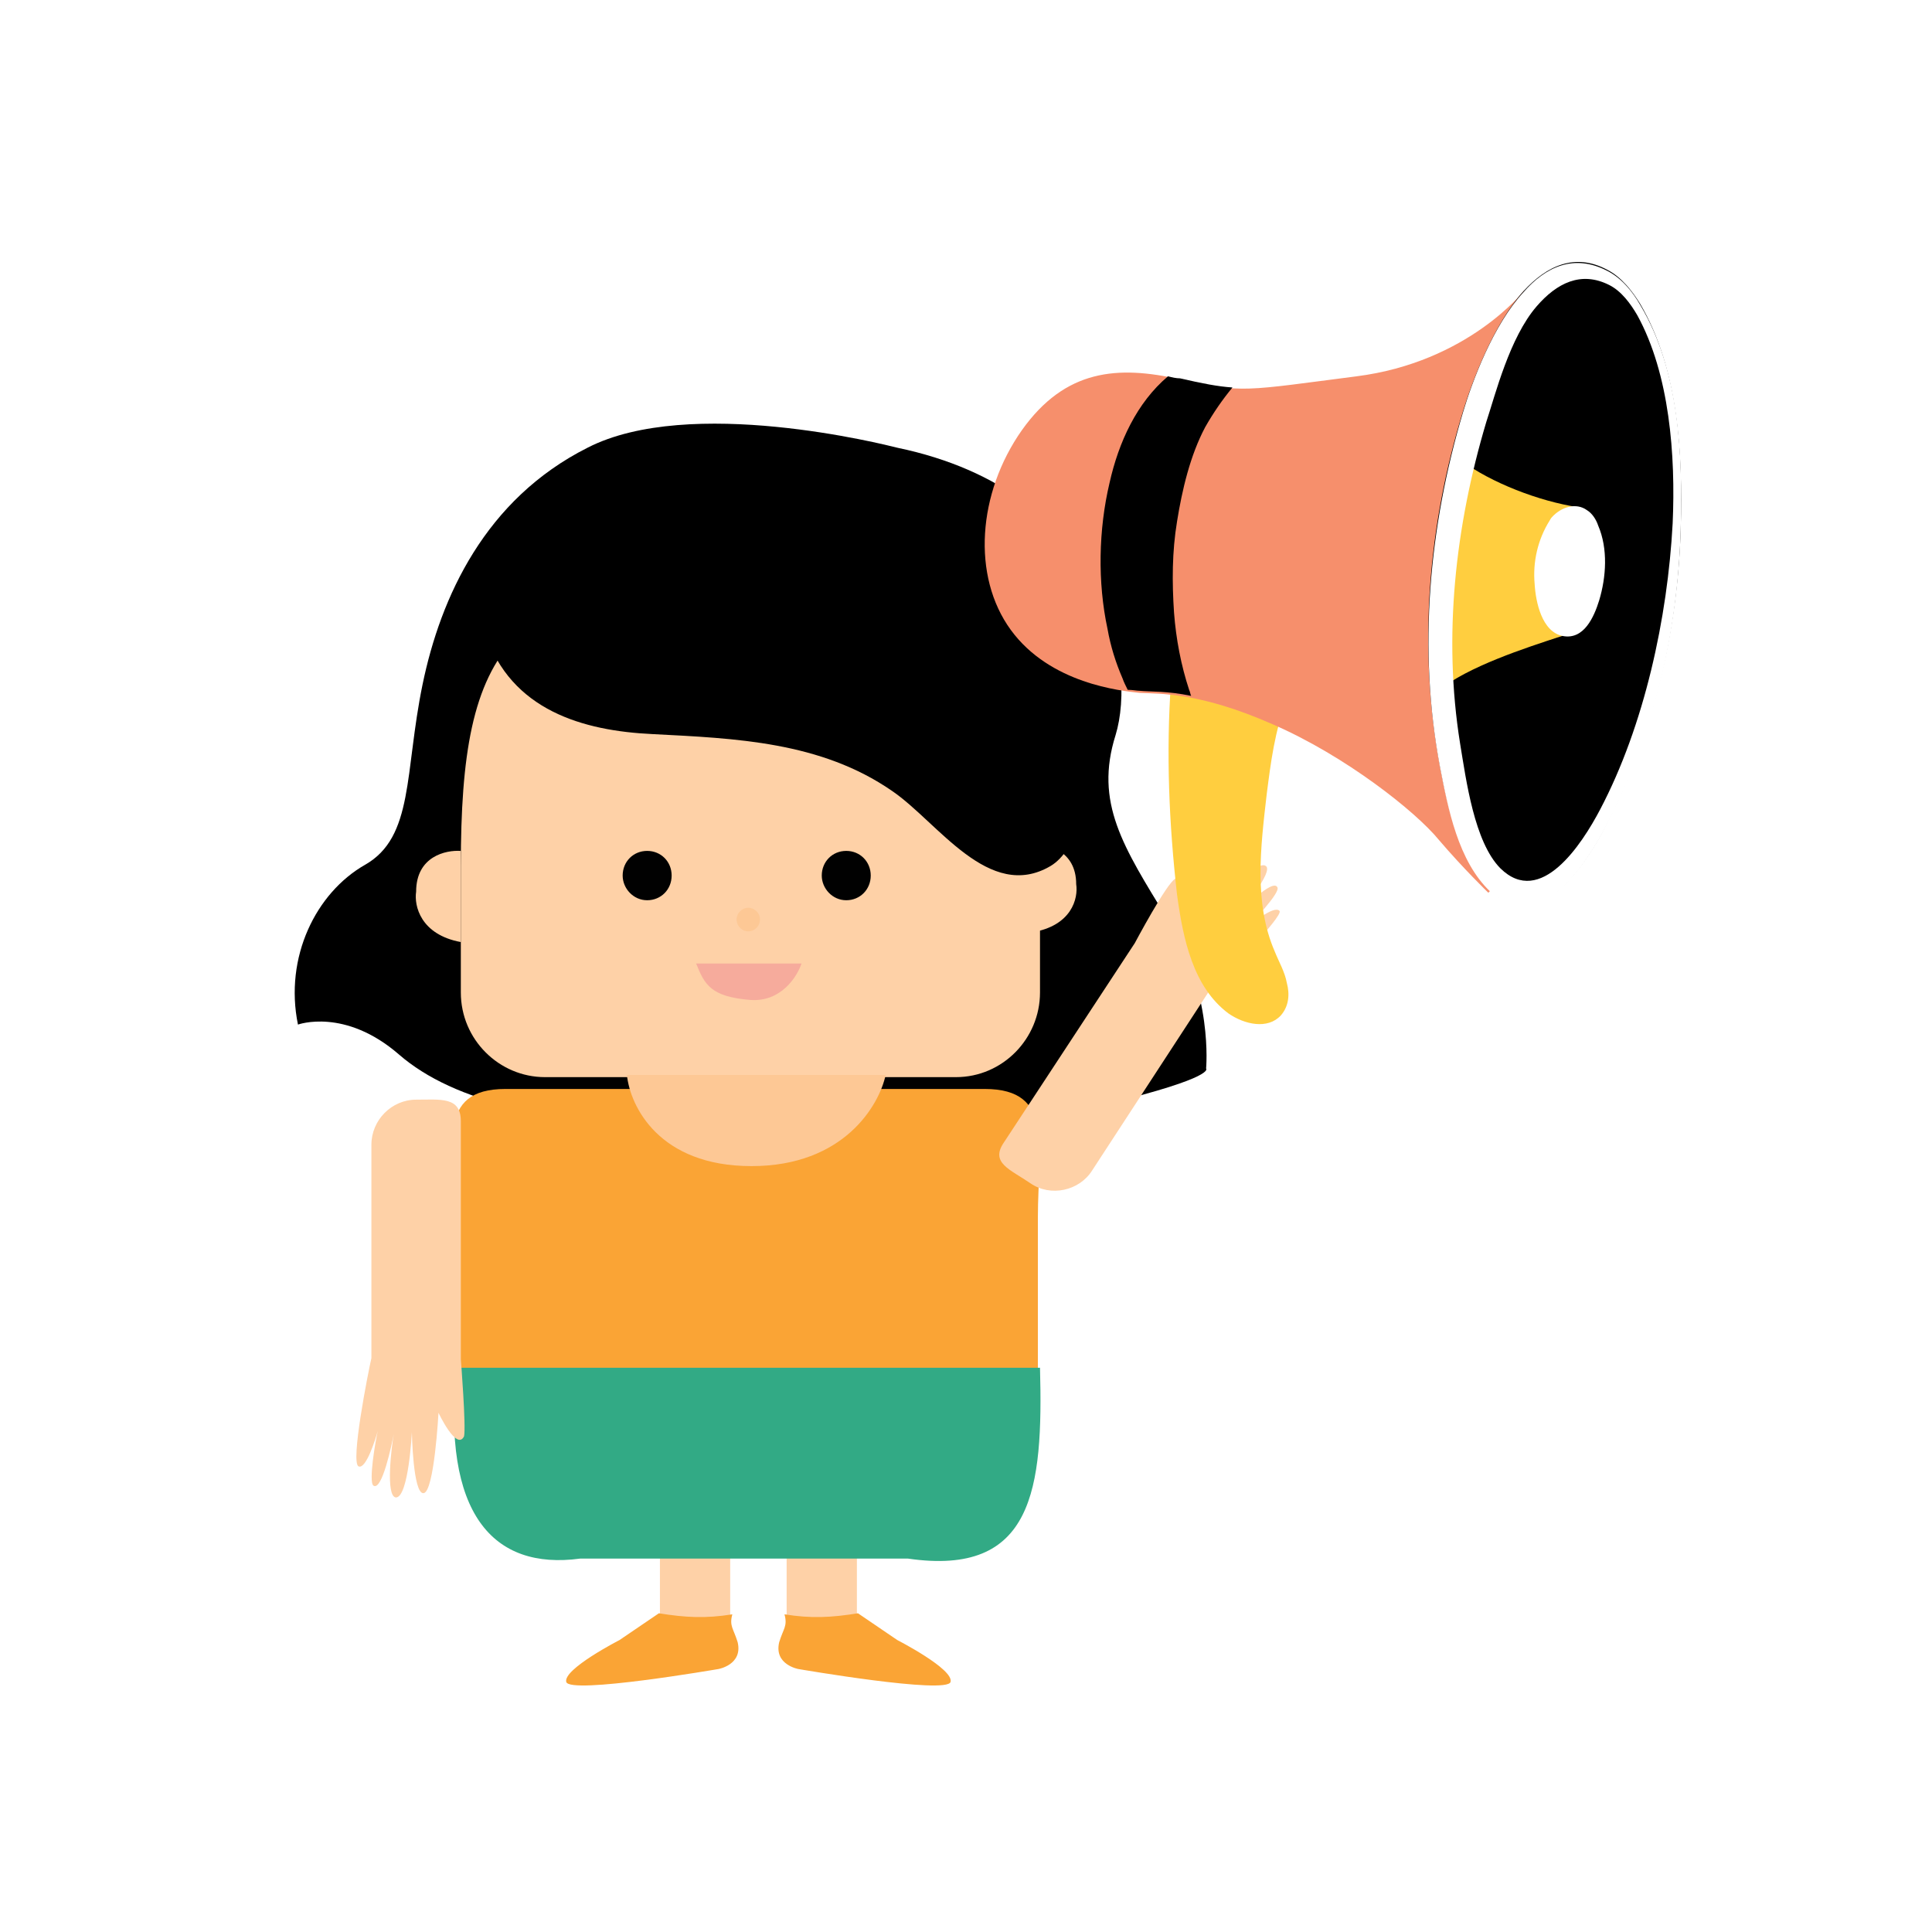 <svg width="59" height="59" viewBox="0 0 59 59" fill="none" xmlns="http://www.w3.org/2000/svg">
<rect width="59" height="59" fill="white"/>
<path d="M27.403 13.673C27.013 13.575 21.064 12.069 17.942 13.673C14.821 15.245 13.456 18.224 12.903 20.909C12.35 23.594 12.643 25.559 11.147 26.41C9.652 27.262 8.676 29.226 9.099 31.289C9.099 31.289 10.53 30.765 12.188 32.206C13.846 33.647 16.967 34.432 21.161 34.17C25.355 33.909 30.46 34.531 33.808 33.712C37.157 32.894 36.832 32.632 36.832 32.632C36.832 32.632 37.059 30.307 35.661 28.08C34.296 25.854 33.418 24.511 34.068 22.448C34.719 20.32 33.841 15.015 27.403 13.673Z" fill="black"/>
<path d="M27.794 46.811H17.78C15.634 46.811 13.878 45.043 13.878 42.882V37.184C13.878 35.023 13.293 33.255 15.439 33.255H30.069C32.215 33.255 31.695 35.023 31.695 37.184V42.882C31.695 45.043 29.939 46.811 27.794 46.811Z" fill="#FAA435"/>
<path d="M22.299 46.745H20.153V49.692H22.299V46.745Z" fill="#FED1A7"/>
<path d="M22.364 49.299C21.551 49.43 20.933 49.398 20.121 49.267L18.918 50.085C18.918 50.085 17.195 50.969 17.292 51.362C17.39 51.755 21.941 50.969 21.941 50.969C21.941 50.969 22.689 50.838 22.527 50.151C22.397 49.725 22.267 49.66 22.364 49.299Z" fill="#FAA435"/>
<path d="M26.168 46.745H24.022V49.692H26.168V46.745Z" fill="#FED1A7"/>
<path d="M23.957 49.299C24.77 49.43 25.388 49.398 26.201 49.267L27.403 50.085C27.403 50.085 29.127 50.969 29.029 51.362C28.931 51.755 24.38 50.969 24.38 50.969C24.38 50.969 23.632 50.838 23.795 50.151C23.925 49.725 24.055 49.66 23.957 49.299Z" fill="#FAA435"/>
<path d="M31.76 41.769H13.943C13.488 46.222 15.049 47.957 17.715 47.597H27.729C31.565 48.154 31.858 45.469 31.76 41.769Z" fill="#32AA85"/>
<path d="M14.073 41.506V34.237C14.073 33.484 13.456 33.582 12.708 33.582C11.96 33.582 11.342 34.205 11.342 34.958V41.474C11.245 41.899 10.692 44.682 10.952 44.781C11.18 44.879 11.473 43.929 11.537 43.7C11.473 43.962 11.245 45.272 11.407 45.37C11.668 45.534 11.96 44.126 12.025 43.798C11.96 44.159 11.765 45.697 12.09 45.73C12.48 45.73 12.578 43.733 12.578 43.733C12.578 43.733 12.61 45.632 12.935 45.599C13.261 45.566 13.391 43.144 13.391 43.144C13.391 43.144 13.943 44.322 14.171 43.864C14.236 43.569 14.073 41.506 14.073 41.506Z" fill="#FED1A7"/>
<path d="M39.075 27.819C38.913 27.623 38.165 28.245 38.002 28.409C38.197 28.212 39.108 27.263 39.01 27.099C38.88 26.804 37.872 27.819 37.645 28.081C37.905 27.819 38.913 26.608 38.653 26.444C38.328 26.215 37.157 27.852 37.157 27.852C37.157 27.852 38.165 26.248 37.872 26.084C37.58 25.92 36.149 27.885 36.149 27.885C36.149 27.885 36.312 26.575 35.889 26.837C35.629 26.968 34.654 28.802 34.654 28.802L30.655 34.892C30.232 35.514 30.85 35.711 31.468 36.136C32.085 36.562 32.963 36.365 33.353 35.743L36.897 30.308C37.222 29.98 39.205 27.983 39.075 27.819Z" fill="#FED1A7"/>
<path d="M23.177 17.57C15.471 17.57 14.073 19.699 14.073 26.444V30.308C14.073 31.748 15.244 32.894 16.642 32.894H29.192C30.622 32.894 31.76 31.716 31.76 30.308V26.444C31.825 17.57 28.151 17.57 23.177 17.57Z" fill="#FED1A7"/>
<path d="M19.763 27.492C20.186 27.492 20.511 27.164 20.511 26.738C20.511 26.313 20.186 25.985 19.763 25.985C19.34 25.985 19.015 26.313 19.015 26.738C19.015 27.131 19.34 27.492 19.763 27.492Z" fill="#010101"/>
<path d="M32.865 27.001C32.865 25.953 31.955 25.757 31.5 25.789V28.474C32.735 28.278 32.931 27.427 32.865 27.001Z" fill="#FED1A7"/>
<path d="M12.708 27.23C12.708 26.149 13.618 25.953 14.073 25.986V28.769C12.838 28.54 12.643 27.656 12.708 27.23Z" fill="#FED1A7"/>
<path d="M25.843 27.492C26.265 27.492 26.591 27.164 26.591 26.738C26.591 26.313 26.265 25.985 25.843 25.985C25.42 25.985 25.095 26.313 25.095 26.738C25.095 27.131 25.42 27.492 25.843 27.492Z" fill="#010101"/>
<path d="M24.477 29.424H21.259C21.519 30.079 21.714 30.439 22.917 30.537C23.86 30.603 24.347 29.817 24.477 29.424Z" fill="#F6AB9C"/>
<path d="M22.949 35.611C20.121 35.611 19.243 33.778 19.145 32.828H27.046C26.851 33.745 25.778 35.611 22.949 35.611Z" fill="#FDC895"/>
<path d="M22.852 28.442C23.047 28.442 23.209 28.278 23.209 28.082C23.209 27.885 23.047 27.722 22.852 27.722C22.657 27.722 22.494 27.885 22.494 28.082C22.494 28.278 22.657 28.442 22.852 28.442Z" fill="#FDC895"/>
<path d="M32.443 18.881C30.85 17.441 29.419 18.259 26.721 16C24.477 14.101 18.203 13.216 15.829 15.378C14.789 16.327 14.366 17.964 14.821 19.34C15.601 21.697 17.812 22.319 19.926 22.418C22.462 22.549 25.062 22.647 27.241 24.153C28.639 25.102 30.199 27.558 32.085 26.445C33.678 25.495 33.841 20.093 32.443 18.881Z" fill="black"/>
<path d="M39.298 21.375C38.929 22.304 38.806 23.296 38.683 24.256C38.498 25.867 38.283 27.571 38.929 29.058C39.052 29.368 39.237 29.678 39.298 30.019C39.391 30.36 39.36 30.731 39.114 31.01C38.714 31.444 38.006 31.289 37.514 30.948C36.437 30.143 36.13 28.687 35.945 27.323C35.699 25.155 35.607 22.986 35.761 20.817C35.761 20.724 35.761 20.6 35.822 20.538C35.884 20.445 36.007 20.415 36.099 20.384C37.176 20.136 38.406 20.508 39.175 21.313" fill="#FFCE3F"/>
<path d="M46.528 8.89C46.528 8.89 44.836 11.059 41.421 11.493C38.037 11.927 37.945 12.02 36.038 11.586C34.13 11.152 32.531 11.276 31.208 13.135C29.854 15.056 29.67 17.596 30.869 19.238C32.069 20.88 34.222 21.097 34.807 21.159C35.391 21.19 36.622 21.128 38.868 22.12C41.083 23.08 43.236 24.784 43.943 25.652C44.682 26.519 45.451 27.263 45.451 27.263C45.451 27.263 46.989 25.806 47.85 22.089C48.712 18.371 48.804 13.259 48.681 12.794C48.589 12.298 48.066 7.992 46.528 8.89Z" fill="#F68F6C"/>
<path d="M46.527 8.889C47.235 8.115 48.096 7.712 49.081 8.238C49.511 8.455 49.85 8.889 50.096 9.292C51.265 11.306 51.388 13.877 51.326 16.139C51.234 19.33 50.465 22.49 48.988 25.309C48.373 26.487 46.927 28.593 45.512 27.199C44.559 26.27 44.22 24.659 43.974 23.389C43.297 19.795 43.605 16.046 44.682 12.545C44.959 11.646 45.605 9.912 46.527 8.889Z" fill="black"/>
<path d="M35.668 11.492C35.791 11.523 35.914 11.554 36.037 11.554C36.714 11.709 37.176 11.802 37.637 11.833C37.33 12.205 37.053 12.607 36.806 13.041C36.345 13.909 36.099 14.962 35.945 15.923C35.791 16.852 35.791 17.782 35.853 18.711C35.914 19.516 36.068 20.322 36.314 21.066C36.345 21.128 36.345 21.189 36.376 21.251C35.638 21.096 35.115 21.128 34.807 21.096C34.715 21.096 34.592 21.066 34.438 21.066C34.376 20.942 34.315 20.818 34.284 20.725C34.069 20.229 33.915 19.733 33.822 19.207C33.515 17.782 33.546 16.17 33.884 14.745C34.161 13.506 34.715 12.298 35.668 11.492Z" fill="black"/>
<path d="M43.913 21.096C44.836 20.353 46.558 19.795 47.697 19.423C47.758 19.392 47.819 19.392 47.85 19.33C47.881 19.299 47.881 19.237 47.85 19.175C47.666 17.936 47.666 16.604 48.189 15.489C46.989 15.303 45.543 14.745 44.62 14.063C44.528 14.621 44.436 15.21 44.374 15.768C44.22 16.883 44.036 17.998 44.097 19.113C44.128 19.702 44.22 20.291 44.036 20.849" fill="#FFCE3F"/>
<path d="M47.389 15.798C47.666 15.488 48.127 15.333 48.465 15.581C48.619 15.674 48.742 15.86 48.804 16.046C49.111 16.758 49.05 17.626 48.835 18.338C48.681 18.834 48.373 19.547 47.727 19.423C47.081 19.299 46.897 18.369 46.866 17.843C46.804 17.161 46.958 16.479 47.327 15.891C47.327 15.891 47.358 15.829 47.389 15.798Z" fill="white"/>
<path d="M44.682 12.576C43.636 16.077 43.297 19.826 43.974 23.42C44.22 24.69 44.528 26.301 45.512 27.23C46.958 28.625 48.373 26.487 48.988 25.341C50.496 22.521 51.234 19.361 51.326 16.17C51.388 13.877 51.296 11.337 50.096 9.323C49.85 8.889 49.511 8.487 49.081 8.27C48.066 7.743 47.204 8.146 46.527 8.92C45.605 9.912 44.959 11.647 44.682 12.576ZM46.927 9.354C47.543 8.642 48.281 8.27 49.142 8.703C49.511 8.889 49.788 9.261 50.004 9.633C50.988 11.43 51.173 13.908 51.08 15.984C50.926 18.866 50.219 22.149 48.865 24.721C48.312 25.774 47.05 27.726 45.82 26.518C45.02 25.712 44.774 23.823 44.589 22.707C44.066 19.454 44.436 16.077 45.389 12.886C45.666 12.05 46.097 10.315 46.927 9.354Z" fill="white"/>
</svg>

